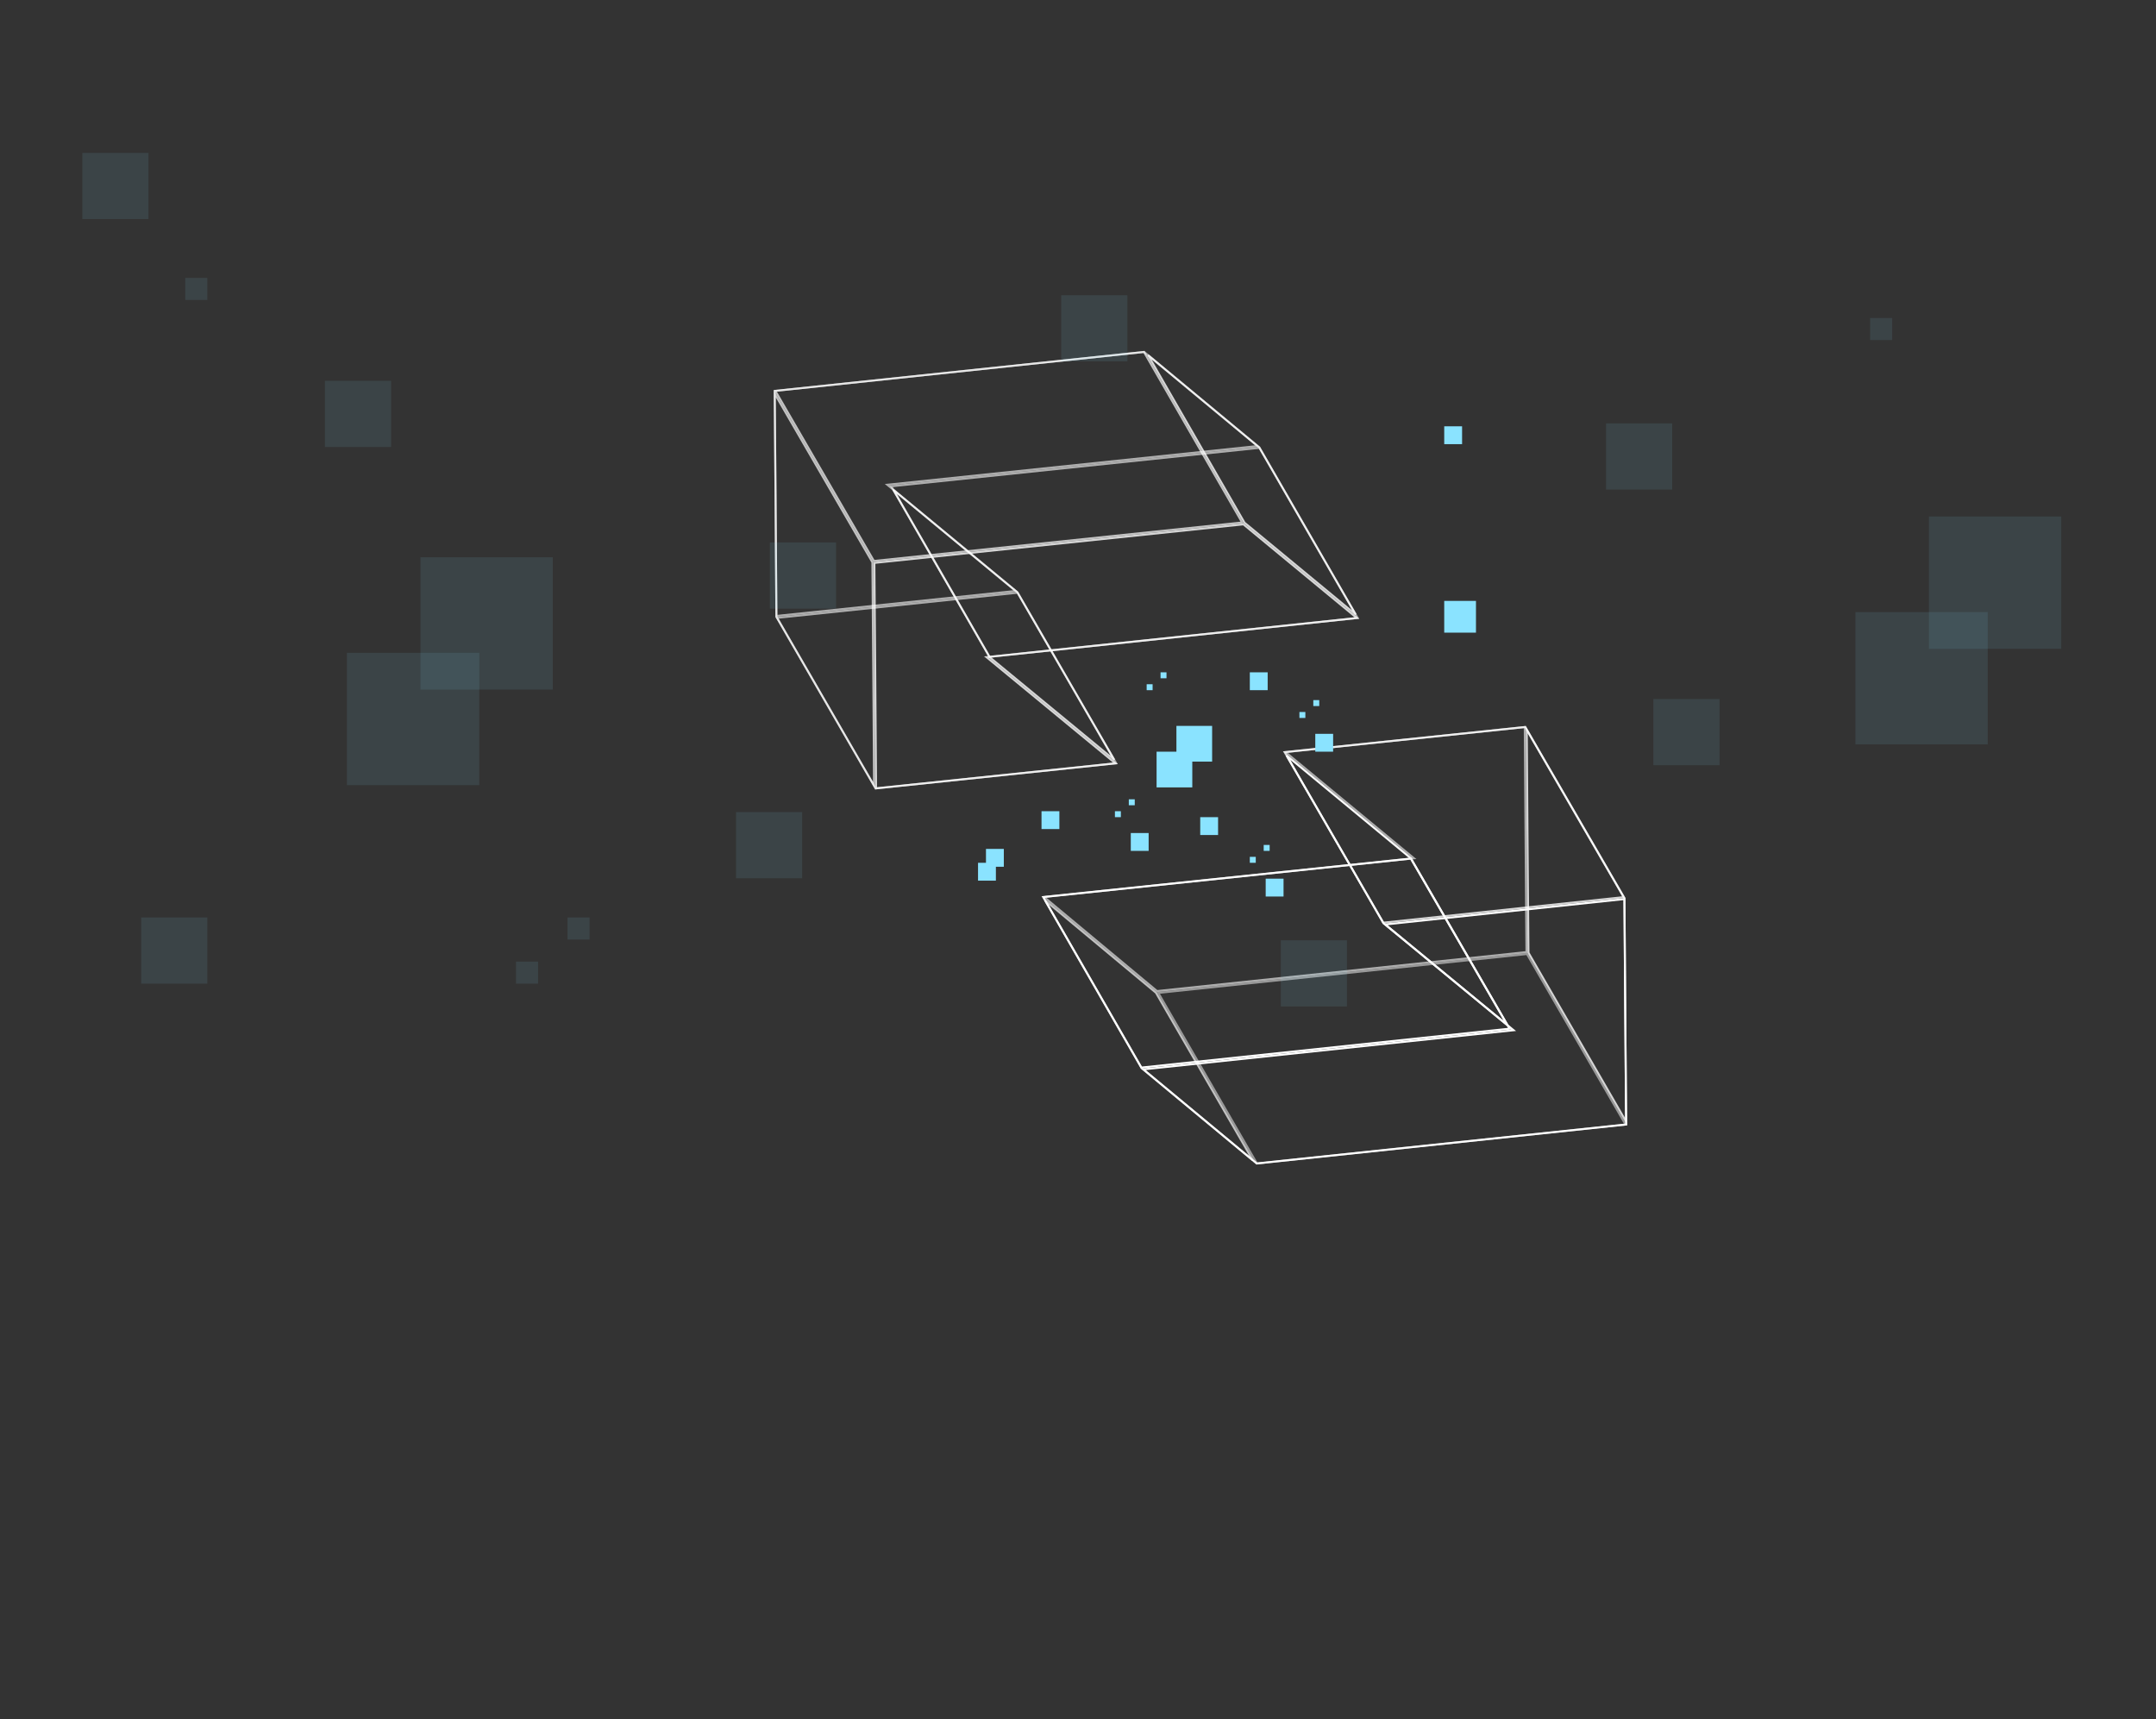 <svg width="375" height="299" viewBox="0 0 375 299" fill="none" xmlns="http://www.w3.org/2000/svg">
<rect x="0" y="0" width="375" height="299" fill="#333333" stroke="none"/>
<path opacity="0.8" d="M216.269 91.189L235.998 107.48L171.993 114.241L171.584 114.285L171.902 114.546L194.001 132.753L152.38 137.102L152.232 116.505L152.232 116.505L152.084 97.894L216.269 91.189Z" stroke="white" stroke-width="0.345"/>
<path opacity="0.8" d="M216.457 90.896L199.69 61.771L219.029 77.813L235.797 106.867L216.457 90.896Z" stroke="white" stroke-width="0.345"/>
<path opacity="0.6" d="M155.031 84.573L219.069 77.883L236.141 107.465L172.104 114.23L155.031 84.573Z" stroke="white" stroke-width="0.345"/>
<path opacity="0.8" d="M172.144 114.3L155.375 85.171L176.958 103.011L193.801 132.141L172.144 114.3Z" stroke="white" stroke-width="0.345"/>
<path opacity="0.6" d="M135.155 107.454L176.998 103.082L194.145 132.738L152.302 137.11L135.155 107.454Z" stroke="white" stroke-width="0.345"/>
<path opacity="0.7" d="M152.031 136.642L135.044 107.263L134.895 86.522L134.895 86.522L134.751 68.481L151.737 97.786L151.886 116.508L151.886 116.508L152.031 136.642Z" stroke="white" stroke-width="0.345"/>
<path opacity="0.7" d="M152.003 97.556L134.856 67.974L198.968 61.209L216.041 90.865L152.003 97.556Z" stroke="white" stroke-width="0.345"/>
<path opacity="0.6" d="M199.007 61.205L218.736 77.571L154.731 84.258L154.322 84.301L154.639 84.562L176.665 102.769L135.043 107.118L134.895 86.522L134.895 86.522L134.747 67.985L199.007 61.205Z" stroke="white" stroke-width="0.345"/>
<path d="M218.58 202.34L198.85 185.973L262.856 179.212L263.265 179.169L262.947 178.907L240.922 160.775L282.544 156.352L282.692 176.948V176.948L282.84 195.56L218.58 202.34Z" stroke="white" stroke-width="0.345"/>
<path opacity="0.8" d="M282.691 176.948L282.691 176.948L282.835 195.063L265.849 165.684L265.7 147.037L265.7 147.037L265.555 126.901L282.542 156.207L282.691 176.948Z" stroke="white" stroke-width="0.345"/>
<path d="M198.518 185.661L181.445 156.005L245.408 149.315L262.555 178.897L198.518 185.661Z" stroke="white" stroke-width="0.345"/>
<path d="M223.788 131.407L245.367 149.245L262.208 178.299L240.628 160.533L223.788 131.407Z" stroke="white" stroke-width="0.345"/>
<path opacity="0.8" d="M240.588 160.463L223.441 130.807L265.285 126.435L282.432 156.017L240.588 160.463Z" stroke="white" stroke-width="0.345"/>
<path opacity="0.6" d="M201.244 172.356L181.588 155.99L245.519 149.303L245.928 149.261L245.611 148.999L223.585 130.792L265.207 126.443L265.355 147.039V147.04L265.503 165.576L201.244 172.356Z" stroke="white" stroke-width="0.345"/>
<path opacity="0.7" d="M181.794 156.611L201.055 172.648L217.894 201.77L198.559 185.732L181.794 156.611Z" stroke="white" stroke-width="0.345"/>
<path opacity="0.5" d="M201.472 172.679L265.584 165.914L282.731 195.571L218.619 202.336L201.472 172.679Z" stroke="white" stroke-width="0.345"/>
<rect x="204.618" y="126.24" width="6.211" height="6.211" fill="#8AE3FF"/>
<rect x="201.168" y="130.725" width="6.211" height="6.211" fill="#8AE3FF"/>
<rect x="217.385" y="116.923" width="3.105" height="3.105" fill="#8AE3FF"/>
<rect x="251.199" y="74.138" width="3.105" height="3.105" fill="#8AE3FF"/>
<rect x="251.199" y="104.502" width="5.521" height="5.521" fill="#8AE3FF"/>
<rect x="228.771" y="127.62" width="3.105" height="3.105" fill="#8AE3FF"/>
<rect x="226.011" y="123.824" width="1.035" height="1.035" fill="#8AE3FF"/>
<rect x="228.427" y="121.754" width="1.035" height="1.035" fill="#8AE3FF"/>
<rect x="199.442" y="118.994" width="1.035" height="1.035" fill="#8AE3FF"/>
<rect x="201.857" y="116.923" width="1.035" height="1.035" fill="#8AE3FF"/>
<rect x="181.155" y="141.077" width="3.105" height="3.105" fill="#8AE3FF"/>
<rect x="196.682" y="144.872" width="3.105" height="3.105" fill="#8AE3FF"/>
<rect x="193.922" y="141.077" width="1.035" height="1.035" fill="#8AE3FF"/>
<rect x="196.337" y="139.006" width="1.035" height="1.035" fill="#8AE3FF"/>
<rect x="170.113" y="150.048" width="3.105" height="3.105" fill="#8AE3FF"/>
<rect x="171.493" y="147.633" width="3.105" height="3.105" fill="#8AE3FF"/>
<rect x="208.759" y="142.112" width="3.105" height="3.105" fill="#8AE3FF"/>
<rect x="220.146" y="152.808" width="3.105" height="3.105" fill="#8AE3FF"/>
<rect x="217.385" y="149.013" width="1.035" height="1.035" fill="#8AE3FF"/>
<rect x="219.8" y="146.942" width="1.035" height="1.035" fill="#8AE3FF"/>
<rect x="83.364" y="136.547" width="23.014" height="23.014" transform="rotate(-180 83.364 136.547)" fill="#8AE3FF" fill-opacity="0.1"/>
<rect x="96.15" y="119.926" width="23.014" height="23.014" transform="rotate(-180 96.15 119.926)" fill="#8AE3FF" fill-opacity="0.1"/>
<rect x="36.059" y="171.068" width="11.507" height="11.507" transform="rotate(-180 36.059 171.068)" fill="#8AE3FF" fill-opacity="0.1"/>
<rect x="102.544" y="163.397" width="3.836" height="3.836" transform="rotate(-180 102.544 163.397)" fill="#8AE3FF" fill-opacity="0.1"/>
<rect x="93.593" y="171.068" width="3.836" height="3.836" transform="rotate(-180 93.593 171.068)" fill="#8AE3FF" fill-opacity="0.1"/>
<rect x="145.416" y="105.848" width="11.507" height="11.507" transform="rotate(-180 145.416 105.848)" fill="#8AE3FF" fill-opacity="0.1"/>
<rect x="196.088" y="62.843" width="11.507" height="11.507" transform="rotate(-180 196.088 62.843)" fill="#8AE3FF" fill-opacity="0.1"/>
<rect x="290.85" y="85.14" width="11.507" height="11.507" transform="rotate(-180 290.85 85.14)" fill="#8AE3FF" fill-opacity="0.1"/>
<rect x="68.022" y="77.734" width="11.507" height="11.507" transform="rotate(-180 68.022 77.734)" fill="#8AE3FF" fill-opacity="0.1"/>
<rect x="25.829" y="38.1" width="11.507" height="11.507" transform="rotate(-180 25.829 38.1)" fill="#8AE3FF" fill-opacity="0.1"/>
<rect x="36.059" y="52.164" width="3.836" height="3.836" transform="rotate(-180 36.059 52.164)" fill="#8AE3FF" fill-opacity="0.1"/>
<rect x="335.503" y="89.823" width="23.014" height="23.014" fill="#8AE3FF" fill-opacity="0.1"/>
<rect x="322.717" y="106.444" width="23.014" height="23.014" fill="#8AE3FF" fill-opacity="0.1"/>
<rect x="325.274" y="55.302" width="3.836" height="3.836" fill="#8AE3FF" fill-opacity="0.1"/>
<rect x="287.575" y="121.567" width="11.507" height="11.507" fill="#8AE3FF" fill-opacity="0.1"/>
<rect x="222.779" y="163.527" width="11.507" height="11.507" fill="#8AE3FF" fill-opacity="0.1"/>
<rect x="128.018" y="141.231" width="11.507" height="11.507" fill="#8AE3FF" fill-opacity="0.1"/>
</svg>
